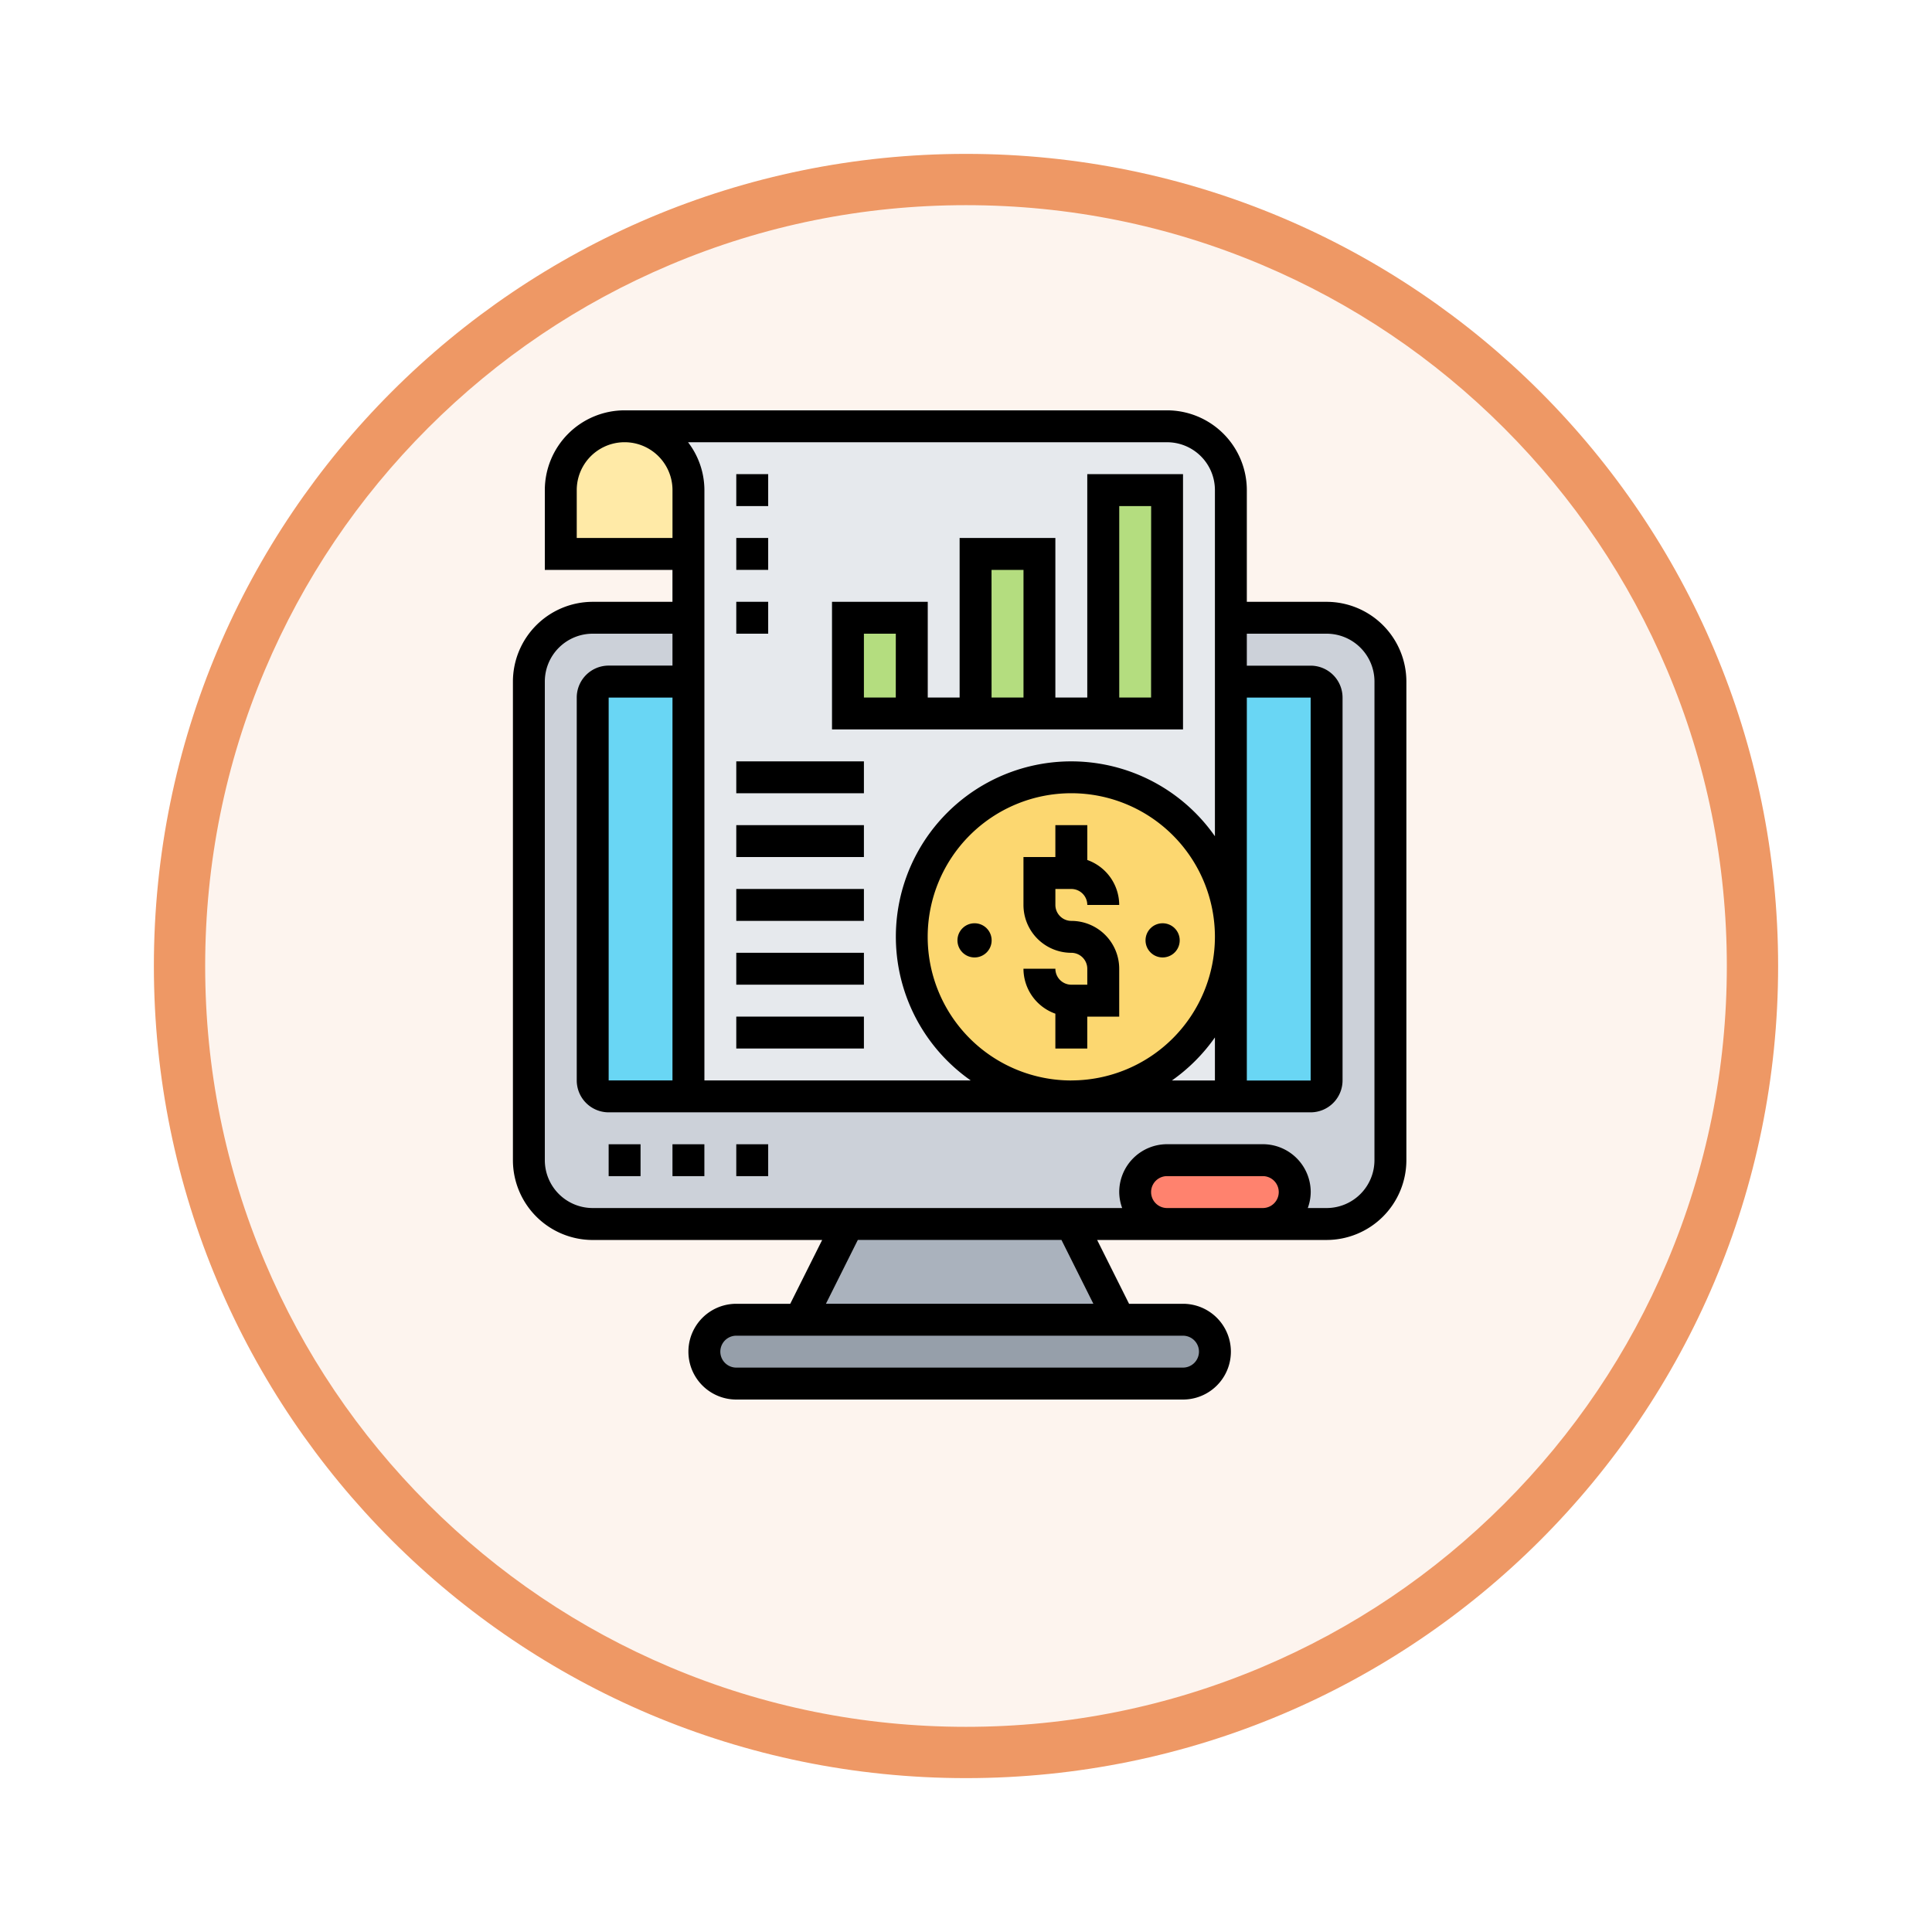<svg xmlns="http://www.w3.org/2000/svg" xmlns:xlink="http://www.w3.org/1999/xlink" width="113" height="113" viewBox="0 0 113 113">
  <defs>
    <filter id="Trazado_982547" x="0" y="0" width="113" height="113" filterUnits="userSpaceOnUse">
      <feOffset dy="3" input="SourceAlpha"/>
      <feGaussianBlur stdDeviation="3" result="blur"/>
      <feFlood flood-opacity="0.161"/>
      <feComposite operator="in" in2="blur"/>
      <feComposite in="SourceGraphic"/>
    </filter>
  </defs>
  <g id="Grupo_1168897" data-name="Grupo 1168897" transform="translate(-171 -2551)">
    <g id="Grupo_1168598" data-name="Grupo 1168598" transform="translate(0 -730)">
      <g id="Grupo_1167519" data-name="Grupo 1167519" transform="translate(180 3287)">
        <g id="Grupo_1166845" data-name="Grupo 1166845" transform="translate(0)">
          <g id="Grupo_1166720" data-name="Grupo 1166720">
            <g id="Grupo_1164305" data-name="Grupo 1164305">
              <g id="Grupo_1163948" data-name="Grupo 1163948">
                <g id="Grupo_1158168" data-name="Grupo 1158168">
                  <g id="Grupo_1152576" data-name="Grupo 1152576">
                    <g id="Grupo_1148633" data-name="Grupo 1148633">
                      <g id="Grupo_1148525" data-name="Grupo 1148525">
                        <g transform="matrix(1, 0, 0, 1, -9, -6)" filter="url(#Trazado_982547)">
                          <g id="Trazado_982547-2" data-name="Trazado 982547" transform="translate(9 6)" fill="#fdf4ee">
                            <path d="M 47.5 93.5 C 41.289 93.5 35.265 92.284 29.595 89.886 C 24.118 87.569 19.198 84.252 14.973 80.027 C 10.748 75.802 7.431 70.882 5.114 65.405 C 2.716 59.735 1.5 53.711 1.5 47.5 C 1.5 41.289 2.716 35.265 5.114 29.595 C 7.431 24.118 10.748 19.198 14.973 14.973 C 19.198 10.748 24.118 7.431 29.595 5.114 C 35.265 2.716 41.289 1.5 47.5 1.5 C 53.711 1.5 59.735 2.716 65.405 5.114 C 70.882 7.431 75.802 10.748 80.027 14.973 C 84.252 19.198 87.569 24.118 89.886 29.595 C 92.284 35.265 93.5 41.289 93.5 47.5 C 93.5 53.711 92.284 59.735 89.886 65.405 C 87.569 70.882 84.252 75.802 80.027 80.027 C 75.802 84.252 70.882 87.569 65.405 89.886 C 59.735 92.284 53.711 93.5 47.5 93.5 Z" stroke="none"/>
                            <path d="M 47.5 3 C 41.491 3 35.664 4.176 30.18 6.496 C 24.881 8.737 20.122 11.946 16.034 16.034 C 11.946 20.122 8.737 24.881 6.496 30.18 C 4.176 35.664 3 41.491 3 47.5 C 3 53.509 4.176 59.336 6.496 64.82 C 8.737 70.119 11.946 74.878 16.034 78.966 C 20.122 83.054 24.881 86.263 30.18 88.504 C 35.664 90.824 41.491 92 47.5 92 C 53.509 92 59.336 90.824 64.82 88.504 C 70.119 86.263 74.878 83.054 78.966 78.966 C 83.054 74.878 86.263 70.119 88.504 64.82 C 90.824 59.336 92 53.509 92 47.5 C 92 41.491 90.824 35.664 88.504 30.18 C 86.263 24.881 83.054 20.122 78.966 16.034 C 74.878 11.946 70.119 8.737 64.82 6.496 C 59.336 4.176 53.509 3 47.5 3 M 47.5 0 C 73.734 0 95 21.266 95 47.5 C 95 73.734 73.734 95 47.5 95 C 21.266 95 0 73.734 0 47.5 C 0 21.266 21.266 0 47.5 0 Z" stroke="none" fill="#ee9865"/>
                          </g>
                        </g>
                      </g>
                    </g>
                  </g>
                </g>
              </g>
            </g>
          </g>
        </g>
      </g>
    </g>
    <g id="accounting_2_" data-name="accounting (2)" transform="translate(197 2574)">
      <path id="Trazado_1013662" data-name="Trazado 1013662" d="M43.995,58a1.872,1.872,0,0,1,1.866,1.866,1.88,1.88,0,0,1-1.866,1.866H17.866A1.872,1.872,0,0,1,16,59.866,1.88,1.88,0,0,1,17.866,58H43.995Z" transform="translate(-0.802 -3.81)" fill="#969faa"/>
      <path id="Trazado_1013663" data-name="Trazado 1013663" d="M37.864,52l2.8,5.6H22L24.8,52Z" transform="translate(-1.203 -3.409)" fill="#aab2bd"/>
      <path id="Trazado_1013664" data-name="Trazado 1013664" d="M42.326,49.46H8.733A3.732,3.732,0,0,1,5,45.727V17.733A3.732,3.732,0,0,1,8.733,14h5.6v3.733H9.666a.936.936,0,0,0-.933.933v22.4a.936.936,0,0,0,.933.933H50.725a.936.936,0,0,0,.933-.933v-22.4a.936.936,0,0,0-.933-.933H46.059V14h5.6a3.732,3.732,0,0,1,3.733,3.733V45.727a3.732,3.732,0,0,1-3.733,3.733H47.925a1.88,1.88,0,0,0,1.866-1.866,1.872,1.872,0,0,0-1.866-1.866h-5.6a1.88,1.88,0,0,0-1.866,1.866A1.872,1.872,0,0,0,42.326,49.46Z" transform="translate(-0.067 -0.869)" fill="#ccd1d9"/>
      <path id="Trazado_1013665" data-name="Trazado 1013665" d="M50.465,48a1.872,1.872,0,0,1,1.866,1.866,1.88,1.88,0,0,1-1.866,1.866h-5.6A1.872,1.872,0,0,1,43,49.866,1.88,1.88,0,0,1,44.866,48Z" transform="translate(-2.607 -3.141)" fill="#ff826e"/>
      <path id="Trazado_1013666" data-name="Trazado 1013666" d="M14.6,18V42.262H9.933A.936.936,0,0,1,9,41.329v-22.4A.936.936,0,0,1,9.933,18Z" transform="translate(-0.334 -1.136)" fill="#69d6f4"/>
      <path id="Trazado_1013667" data-name="Trazado 1013667" d="M54.6,18.933v22.4a.936.936,0,0,1-.933.933H49V18h4.666A.936.936,0,0,1,54.6,18.933Z" transform="translate(-3.008 -1.136)" fill="#69d6f4"/>
      <path id="Trazado_1013668" data-name="Trazado 1013668" d="M14.465,5.733V9.465H7V5.733a3.733,3.733,0,1,1,7.465,0Z" transform="translate(-0.201 -0.067)" fill="#ffeaa7"/>
      <path id="Trazado_1013669" data-name="Trazado 1013669" d="M42.727,2H11a3.732,3.732,0,0,1,3.733,3.733v35.46H46.46V5.733A3.732,3.732,0,0,0,42.727,2Z" transform="translate(-0.468 -0.067)" fill="#e6e9ed"/>
      <g id="Grupo_1168896" data-name="Grupo 1168896" transform="translate(23.596 5.666)">
        <path id="Trazado_1013670" data-name="Trazado 1013670" d="M41,6h3.733V19.064H41Z" transform="translate(-26.069 -6)" fill="#b4dd7f"/>
        <path id="Trazado_1013671" data-name="Trazado 1013671" d="M33,10h3.733v9.332H33Z" transform="translate(-25.535 -6.267)" fill="#b4dd7f"/>
        <path id="Trazado_1013672" data-name="Trazado 1013672" d="M25,14h3.733v5.6H25Z" transform="translate(-25 -6.535)" fill="#b4dd7f"/>
      </g>
      <path id="Trazado_1013673" data-name="Trazado 1013673" d="M38.332,24A9.332,9.332,0,1,1,29,33.332,9.335,9.335,0,0,1,38.332,24Z" transform="translate(-1.671 -1.537)" fill="#fcd770"/>
      <path id="Trazado_1013674" data-name="Trazado 1013674" d="M51.591,12.2H46.925V5.666A4.671,4.671,0,0,0,42.26,1H10.532A4.671,4.671,0,0,0,5.866,5.666v4.666h7.465V12.2H8.666A4.671,4.671,0,0,0,4,16.864V44.859a4.671,4.671,0,0,0,4.666,4.666H22.087L20.22,53.257H17.064a2.8,2.8,0,0,0,0,5.6H43.193a2.8,2.8,0,0,0,0-5.6H40.037L38.17,49.524H51.591a4.671,4.671,0,0,0,4.666-4.666V16.864A4.671,4.671,0,0,0,51.591,12.2Zm-6.532,25.48v2.515H42.544A10.35,10.35,0,0,0,45.059,37.678Zm-8.4,2.515a8.4,8.4,0,1,1,8.4-8.4A8.409,8.409,0,0,1,36.661,40.193ZM46.925,17.8h3.733v22.4H46.925ZM45.059,5.666V25.911A10.256,10.256,0,1,0,30.777,40.193H15.2V5.666a4.618,4.618,0,0,0-.957-2.8H42.26A2.8,2.8,0,0,1,45.059,5.666ZM13.332,40.193H9.6V17.8h3.733ZM7.733,8.465v-2.8a2.8,2.8,0,0,1,5.6,0v2.8ZM44.126,56.056a.935.935,0,0,1-.933.933H17.064a.933.933,0,0,1,0-1.866H43.193A.935.935,0,0,1,44.126,56.056Zm-6.176-2.8H22.307l1.866-3.733H36.084Zm4.309-5.6a.933.933,0,0,1,0-1.866h5.6a.933.933,0,0,1,0,1.866Zm12.131-2.8a2.8,2.8,0,0,1-2.8,2.8h-1.1a2.768,2.768,0,0,0,.172-.933,2.8,2.8,0,0,0-2.8-2.8h-5.6a2.8,2.8,0,0,0-2.8,2.8,2.768,2.768,0,0,0,.172.933H8.666a2.8,2.8,0,0,1-2.8-2.8V16.864a2.8,2.8,0,0,1,2.8-2.8h4.666v1.866H9.6A1.868,1.868,0,0,0,7.733,17.8v22.4A1.868,1.868,0,0,0,9.6,42.059H50.658a1.868,1.868,0,0,0,1.866-1.866V17.8a1.868,1.868,0,0,0-1.866-1.866H46.925V14.064h4.666a2.8,2.8,0,0,1,2.8,2.8Z"/>
      <path id="Trazado_1013675" data-name="Trazado 1013675" d="M10,47h1.866v1.866H10Z" transform="translate(-0.401 -3.075)"/>
      <path id="Trazado_1013676" data-name="Trazado 1013676" d="M14,47h1.866v1.866H14Z" transform="translate(-0.668 -3.075)"/>
      <path id="Trazado_1013677" data-name="Trazado 1013677" d="M18,47h1.866v1.866H18Z" transform="translate(-0.936 -3.075)"/>
      <path id="Trazado_1013678" data-name="Trazado 1013678" d="M38.8,30.733a.935.935,0,0,1,.933.933H41.6a2.8,2.8,0,0,0-1.866-2.628V27H37.866v1.866H36v2.8a2.8,2.8,0,0,0,2.8,2.8.935.935,0,0,1,.933.933v.933H38.8a.935.935,0,0,1-.933-.933H36a2.8,2.8,0,0,0,1.866,2.628v2.038h1.866V38.2H41.6V35.4a2.8,2.8,0,0,0-2.8-2.8.935.935,0,0,1-.933-.933v-.933Z" transform="translate(-2.139 -1.738)"/>
      <circle id="Elipse_12095" data-name="Elipse 12095" cx="1" cy="1" r="1" transform="translate(30 31)"/>
      <circle id="Elipse_12096" data-name="Elipse 12096" cx="1" cy="1" r="1" transform="translate(41 31)"/>
      <path id="Trazado_1013679" data-name="Trazado 1013679" d="M44.53,5h-5.6V18.064H37.064V8.733h-5.6v9.332H29.6v-5.6H24v7.465H44.53Zm-16.8,13.064H25.866V14.332h1.866Zm5.6-7.465H35.2v7.465H33.332Zm9.332,7.465H40.8V6.866h1.866Z" transform="translate(-1.337 -0.267)"/>
      <path id="Trazado_1013680" data-name="Trazado 1013680" d="M18,39h7.465v1.866H18Z" transform="translate(-0.936 -2.54)"/>
      <path id="Trazado_1013681" data-name="Trazado 1013681" d="M18,35h7.465v1.866H18Z" transform="translate(-0.936 -2.273)"/>
      <path id="Trazado_1013682" data-name="Trazado 1013682" d="M18,31h7.465v1.866H18Z" transform="translate(-0.936 -2.005)"/>
      <path id="Trazado_1013683" data-name="Trazado 1013683" d="M18,27h7.465v1.866H18Z" transform="translate(-0.936 -1.738)"/>
      <path id="Trazado_1013684" data-name="Trazado 1013684" d="M18,23h7.465v1.866H18Z" transform="translate(-0.936 -1.47)"/>
      <path id="Trazado_1013685" data-name="Trazado 1013685" d="M18,5h1.866V6.866H18Z" transform="translate(-0.936 -0.267)"/>
      <path id="Trazado_1013686" data-name="Trazado 1013686" d="M18,9h1.866v1.866H18Z" transform="translate(-0.936 -0.535)"/>
      <path id="Trazado_1013687" data-name="Trazado 1013687" d="M18,13h1.866v1.866H18Z" transform="translate(-0.936 -0.802)"/>
    </g>
  </g>
</svg>
